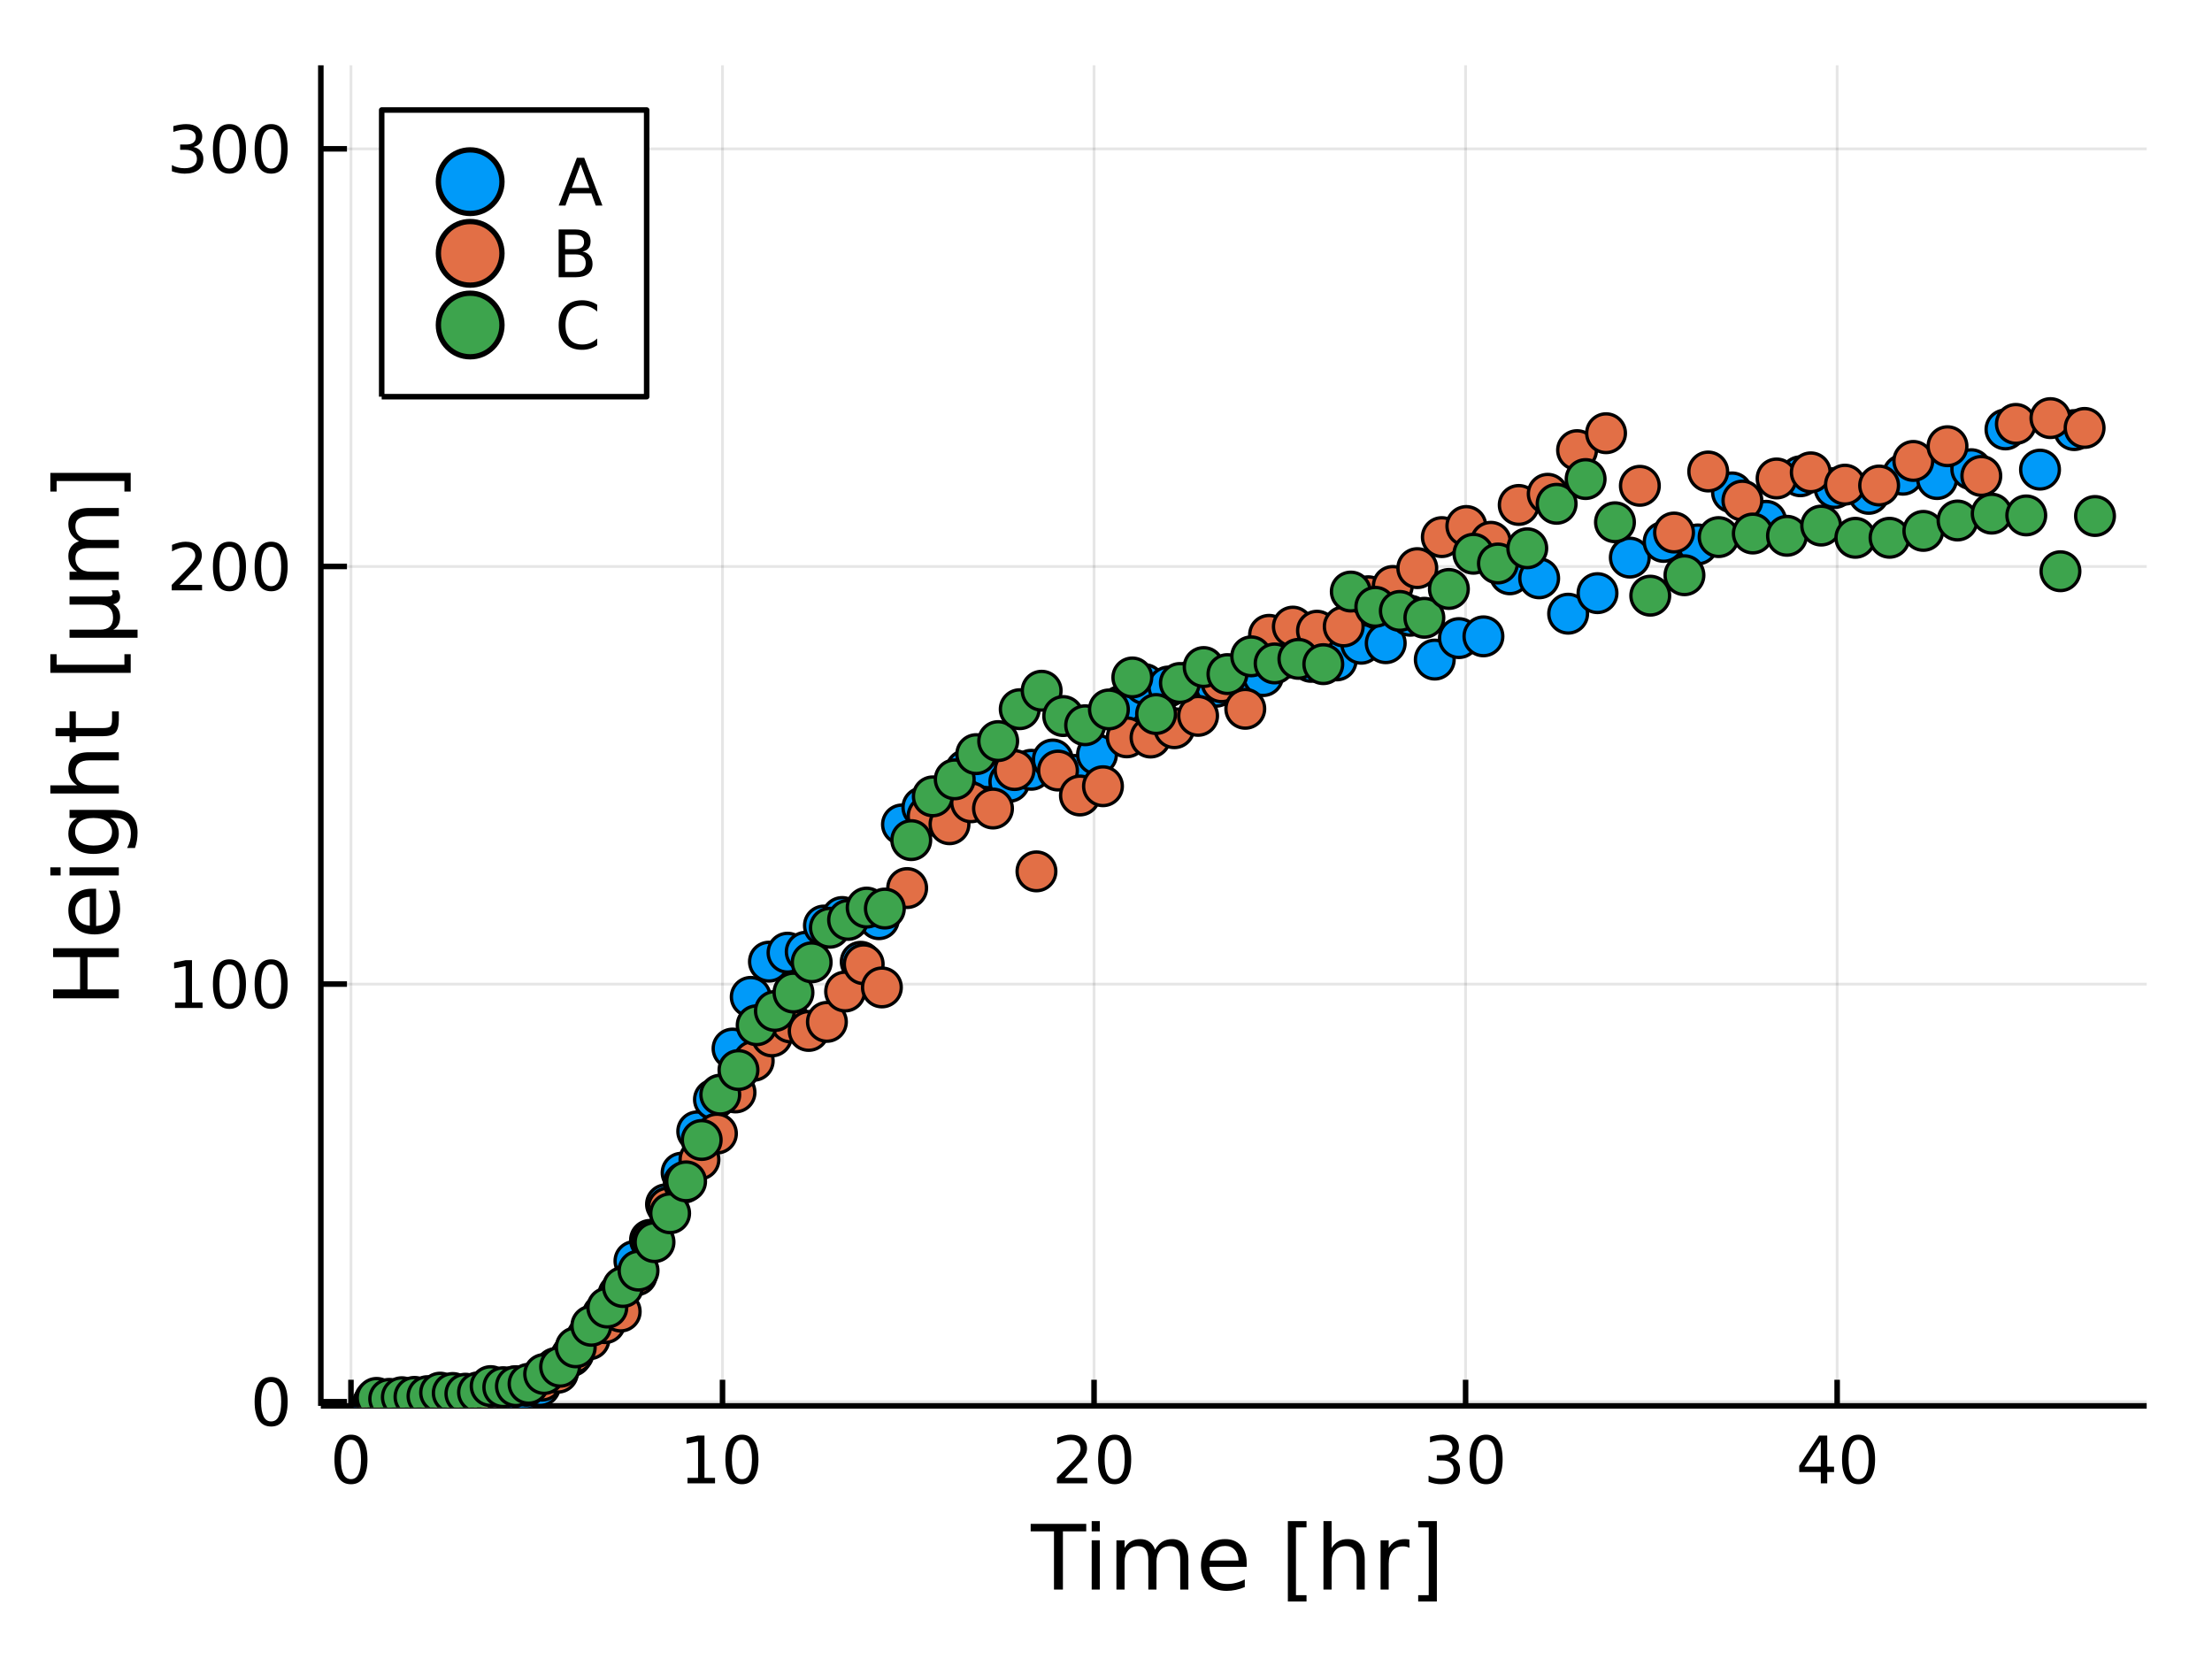 <?xml version="1.0" encoding="utf-8"?>
<svg xmlns="http://www.w3.org/2000/svg" xmlns:xlink="http://www.w3.org/1999/xlink" width="400" height="300" viewBox="0 0 1600 1200">
<rect x="0" y="0" width="1600" height="1200" fill="#333333" stroke="none"/>
<defs>
  <clipPath id="clip510">
    <rect x="0" y="0" width="1600" height="1200"/>
  </clipPath>
</defs>
<path clip-path="url(#clip510)" d="
M0 1200 L1600 1200 L1600 0 L0 0  Z
  " fill="#ffffff" fill-rule="evenodd" fill-opacity="1"/>
<defs>
  <clipPath id="clip511">
    <rect x="320" y="0" width="1121" height="1121"/>
  </clipPath>
</defs>
<path clip-path="url(#clip510)" d="
M232.065 1016.92 L1552.76 1016.92 L1552.76 47.244 L232.065 47.244  Z
  " fill="#ffffff" fill-rule="evenodd" fill-opacity="1"/>
<defs>
  <clipPath id="clip512">
    <rect x="232" y="47" width="1322" height="971"/>
  </clipPath>
</defs>
<polyline clip-path="url(#clip512)" style="stroke:#000000; stroke-linecap:butt; stroke-linejoin:round; stroke-width:2; stroke-opacity:0.1; fill:none" points="
  253.856,1016.92 253.856,47.244 
  "/>
<polyline clip-path="url(#clip512)" style="stroke:#000000; stroke-linecap:butt; stroke-linejoin:round; stroke-width:2; stroke-opacity:0.1; fill:none" points="
  522.608,1016.92 522.608,47.244 
  "/>
<polyline clip-path="url(#clip512)" style="stroke:#000000; stroke-linecap:butt; stroke-linejoin:round; stroke-width:2; stroke-opacity:0.1; fill:none" points="
  791.36,1016.92 791.36,47.244 
  "/>
<polyline clip-path="url(#clip512)" style="stroke:#000000; stroke-linecap:butt; stroke-linejoin:round; stroke-width:2; stroke-opacity:0.1; fill:none" points="
  1060.11,1016.92 1060.11,47.244 
  "/>
<polyline clip-path="url(#clip512)" style="stroke:#000000; stroke-linecap:butt; stroke-linejoin:round; stroke-width:2; stroke-opacity:0.1; fill:none" points="
  1328.86,1016.92 1328.86,47.244 
  "/>
<polyline clip-path="url(#clip510)" style="stroke:#000000; stroke-linecap:butt; stroke-linejoin:round; stroke-width:4; stroke-opacity:1; fill:none" points="
  232.065,1016.92 1552.76,1016.92 
  "/>
<polyline clip-path="url(#clip510)" style="stroke:#000000; stroke-linecap:butt; stroke-linejoin:round; stroke-width:4; stroke-opacity:1; fill:none" points="
  253.856,1016.92 253.856,998.022 
  "/>
<polyline clip-path="url(#clip510)" style="stroke:#000000; stroke-linecap:butt; stroke-linejoin:round; stroke-width:4; stroke-opacity:1; fill:none" points="
  522.608,1016.92 522.608,998.022 
  "/>
<polyline clip-path="url(#clip510)" style="stroke:#000000; stroke-linecap:butt; stroke-linejoin:round; stroke-width:4; stroke-opacity:1; fill:none" points="
  791.36,1016.92 791.36,998.022 
  "/>
<polyline clip-path="url(#clip510)" style="stroke:#000000; stroke-linecap:butt; stroke-linejoin:round; stroke-width:4; stroke-opacity:1; fill:none" points="
  1060.11,1016.92 1060.11,998.022 
  "/>
<polyline clip-path="url(#clip510)" style="stroke:#000000; stroke-linecap:butt; stroke-linejoin:round; stroke-width:4; stroke-opacity:1; fill:none" points="
  1328.86,1016.92 1328.86,998.022 
  "/>
<path clip-path="url(#clip510)" d="M253.856 1041.44 Q250.245 1041.44 248.416 1045 Q246.611 1048.54 246.611 1055.67 Q246.611 1062.78 248.416 1066.35 Q250.245 1069.89 253.856 1069.89 Q257.49 1069.89 259.296 1066.35 Q261.124 1062.78 261.124 1055.67 Q261.124 1048.54 259.296 1045 Q257.49 1041.44 253.856 1041.44 M253.856 1037.73 Q259.666 1037.73 262.722 1042.34 Q265.8 1046.92 265.8 1055.67 Q265.8 1064.4 262.722 1069.01 Q259.666 1073.59 253.856 1073.59 Q248.046 1073.59 244.967 1069.01 Q241.911 1064.4 241.911 1055.67 Q241.911 1046.92 244.967 1042.34 Q248.046 1037.73 253.856 1037.73 Z" fill="#000000" fill-rule="evenodd" fill-opacity="1" /><path clip-path="url(#clip510)" d="M497.296 1068.98 L504.934 1068.98 L504.934 1042.62 L496.624 1044.29 L496.624 1040.03 L504.888 1038.36 L509.564 1038.36 L509.564 1068.98 L517.203 1068.98 L517.203 1072.92 L497.296 1072.92 L497.296 1068.98 Z" fill="#000000" fill-rule="evenodd" fill-opacity="1" /><path clip-path="url(#clip510)" d="M536.647 1041.44 Q533.036 1041.44 531.207 1045 Q529.402 1048.54 529.402 1055.67 Q529.402 1062.78 531.207 1066.35 Q533.036 1069.89 536.647 1069.89 Q540.281 1069.89 542.087 1066.35 Q543.916 1062.78 543.916 1055.67 Q543.916 1048.54 542.087 1045 Q540.281 1041.44 536.647 1041.44 M536.647 1037.73 Q542.457 1037.73 545.513 1042.34 Q548.592 1046.92 548.592 1055.67 Q548.592 1064.4 545.513 1069.01 Q542.457 1073.59 536.647 1073.59 Q530.837 1073.59 527.758 1069.01 Q524.703 1064.4 524.703 1055.67 Q524.703 1046.92 527.758 1042.34 Q530.837 1037.73 536.647 1037.73 Z" fill="#000000" fill-rule="evenodd" fill-opacity="1" /><path clip-path="url(#clip510)" d="M770.133 1068.98 L786.453 1068.98 L786.453 1072.92 L764.508 1072.92 L764.508 1068.98 Q767.17 1066.23 771.754 1061.6 Q776.36 1056.95 777.541 1055.61 Q779.786 1053.08 780.666 1051.35 Q781.568 1049.59 781.568 1047.9 Q781.568 1045.14 779.624 1043.41 Q777.703 1041.67 774.601 1041.67 Q772.402 1041.67 769.948 1042.43 Q767.517 1043.2 764.74 1044.75 L764.74 1040.03 Q767.564 1038.89 770.017 1038.31 Q772.471 1037.73 774.508 1037.73 Q779.878 1037.73 783.073 1040.42 Q786.267 1043.11 786.267 1047.6 Q786.267 1049.73 785.457 1051.65 Q784.67 1053.54 782.564 1056.14 Q781.985 1056.81 778.883 1060.03 Q775.781 1063.22 770.133 1068.98 Z" fill="#000000" fill-rule="evenodd" fill-opacity="1" /><path clip-path="url(#clip510)" d="M806.267 1041.44 Q802.656 1041.44 800.827 1045 Q799.022 1048.54 799.022 1055.67 Q799.022 1062.78 800.827 1066.35 Q802.656 1069.89 806.267 1069.89 Q809.901 1069.89 811.707 1066.35 Q813.536 1062.78 813.536 1055.67 Q813.536 1048.54 811.707 1045 Q809.901 1041.44 806.267 1041.44 M806.267 1037.73 Q812.077 1037.73 815.133 1042.34 Q818.212 1046.92 818.212 1055.67 Q818.212 1064.4 815.133 1069.01 Q812.077 1073.59 806.267 1073.59 Q800.457 1073.59 797.378 1069.01 Q794.323 1064.4 794.323 1055.67 Q794.323 1046.92 797.378 1042.34 Q800.457 1037.73 806.267 1037.73 Z" fill="#000000" fill-rule="evenodd" fill-opacity="1" /><path clip-path="url(#clip510)" d="M1048.95 1054.29 Q1052.31 1055 1054.19 1057.27 Q1056.08 1059.54 1056.08 1062.87 Q1056.08 1067.99 1052.57 1070.79 Q1049.05 1073.59 1042.57 1073.59 Q1040.39 1073.59 1038.08 1073.15 Q1035.78 1072.73 1033.33 1071.88 L1033.33 1067.36 Q1035.27 1068.5 1037.59 1069.08 Q1039.9 1069.66 1042.43 1069.66 Q1046.82 1069.66 1049.12 1067.92 Q1051.43 1066.18 1051.43 1062.87 Q1051.43 1059.82 1049.28 1058.11 Q1047.15 1056.37 1043.33 1056.37 L1039.3 1056.37 L1039.3 1052.53 L1043.51 1052.53 Q1046.96 1052.53 1048.79 1051.16 Q1050.62 1049.77 1050.62 1047.18 Q1050.62 1044.52 1048.72 1043.11 Q1046.85 1041.67 1043.33 1041.67 Q1041.41 1041.67 1039.21 1042.09 Q1037.01 1042.5 1034.37 1043.38 L1034.37 1039.22 Q1037.03 1038.48 1039.35 1038.11 Q1041.69 1037.73 1043.75 1037.73 Q1049.07 1037.73 1052.17 1040.17 Q1055.27 1042.57 1055.27 1046.69 Q1055.27 1049.56 1053.63 1051.55 Q1051.99 1053.52 1048.95 1054.29 Z" fill="#000000" fill-rule="evenodd" fill-opacity="1" /><path clip-path="url(#clip510)" d="M1074.95 1041.44 Q1071.34 1041.44 1069.51 1045 Q1067.7 1048.54 1067.7 1055.67 Q1067.7 1062.78 1069.51 1066.35 Q1071.34 1069.89 1074.95 1069.89 Q1078.58 1069.89 1080.39 1066.35 Q1082.22 1062.78 1082.22 1055.67 Q1082.22 1048.54 1080.39 1045 Q1078.58 1041.44 1074.95 1041.44 M1074.95 1037.73 Q1080.76 1037.73 1083.82 1042.34 Q1086.89 1046.92 1086.89 1055.67 Q1086.89 1064.4 1083.82 1069.01 Q1080.76 1073.59 1074.95 1073.59 Q1069.14 1073.59 1066.06 1069.01 Q1063.01 1064.4 1063.01 1055.67 Q1063.01 1046.92 1066.06 1042.34 Q1069.14 1037.73 1074.95 1037.73 Z" fill="#000000" fill-rule="evenodd" fill-opacity="1" /><path clip-path="url(#clip510)" d="M1317.04 1042.43 L1305.23 1060.88 L1317.04 1060.88 L1317.04 1042.43 M1315.81 1038.36 L1321.69 1038.36 L1321.69 1060.88 L1326.62 1060.88 L1326.62 1064.77 L1321.69 1064.77 L1321.69 1072.92 L1317.04 1072.92 L1317.04 1064.77 L1301.43 1064.77 L1301.43 1060.26 L1315.81 1038.36 Z" fill="#000000" fill-rule="evenodd" fill-opacity="1" /><path clip-path="url(#clip510)" d="M1344.35 1041.44 Q1340.74 1041.44 1338.91 1045 Q1337.1 1048.54 1337.1 1055.67 Q1337.1 1062.78 1338.91 1066.35 Q1340.74 1069.89 1344.35 1069.89 Q1347.98 1069.89 1349.79 1066.35 Q1351.62 1062.78 1351.62 1055.67 Q1351.62 1048.54 1349.79 1045 Q1347.98 1041.44 1344.35 1041.44 M1344.35 1037.73 Q1350.16 1037.73 1353.22 1042.34 Q1356.29 1046.92 1356.29 1055.67 Q1356.29 1064.4 1353.22 1069.01 Q1350.16 1073.59 1344.35 1073.59 Q1338.54 1073.59 1335.46 1069.01 Q1332.41 1064.4 1332.41 1055.67 Q1332.41 1046.92 1335.46 1042.34 Q1338.54 1037.73 1344.35 1037.73 Z" fill="#000000" fill-rule="evenodd" fill-opacity="1" /><path clip-path="url(#clip510)" d="M745.506 1102.26 L785.706 1102.26 L785.706 1107.67 L768.836 1107.67 L768.836 1149.78 L762.375 1149.78 L762.375 1107.67 L745.506 1107.67 L745.506 1102.26 Z" fill="#000000" fill-rule="evenodd" fill-opacity="1" /><path clip-path="url(#clip510)" d="M789.652 1114.14 L795.509 1114.14 L795.509 1149.78 L789.652 1149.78 L789.652 1114.14 M789.652 1100.26 L795.509 1100.26 L795.509 1107.67 L789.652 1107.67 L789.652 1100.26 Z" fill="#000000" fill-rule="evenodd" fill-opacity="1" /><path clip-path="url(#clip510)" d="M835.517 1120.98 Q837.713 1117.03 840.769 1115.15 Q843.824 1113.28 847.962 1113.28 Q853.532 1113.28 856.556 1117.19 Q859.58 1121.07 859.58 1128.27 L859.58 1149.78 L853.691 1149.78 L853.691 1128.46 Q853.691 1123.33 851.877 1120.85 Q850.063 1118.37 846.339 1118.37 Q841.787 1118.37 839.146 1121.39 Q836.504 1124.42 836.504 1129.64 L836.504 1149.78 L830.616 1149.78 L830.616 1128.46 Q830.616 1123.3 828.801 1120.85 Q826.987 1118.37 823.2 1118.37 Q818.712 1118.37 816.07 1121.42 Q813.428 1124.45 813.428 1129.64 L813.428 1149.78 L807.54 1149.78 L807.54 1114.14 L813.428 1114.14 L813.428 1119.67 Q815.433 1116.4 818.234 1114.84 Q821.035 1113.28 824.886 1113.28 Q828.77 1113.28 831.475 1115.25 Q834.212 1117.22 835.517 1120.98 Z" fill="#000000" fill-rule="evenodd" fill-opacity="1" /><path clip-path="url(#clip510)" d="M901.752 1130.5 L901.752 1133.36 L874.825 1133.36 Q875.207 1139.41 878.454 1142.59 Q881.732 1145.74 887.557 1145.74 Q890.931 1145.74 894.082 1144.91 Q897.265 1144.09 900.384 1142.43 L900.384 1147.97 Q897.233 1149.31 893.923 1150.01 Q890.612 1150.71 887.207 1150.71 Q878.677 1150.71 873.68 1145.74 Q868.714 1140.78 868.714 1132.31 Q868.714 1123.56 873.425 1118.43 Q878.167 1113.28 886.188 1113.28 Q893.381 1113.28 897.551 1117.92 Q901.752 1122.54 901.752 1130.5 M895.896 1128.78 Q895.832 1123.97 893.19 1121.11 Q890.581 1118.24 886.252 1118.24 Q881.35 1118.24 878.39 1121.01 Q875.462 1123.78 875.016 1128.81 L895.896 1128.78 Z" fill="#000000" fill-rule="evenodd" fill-opacity="1" /><path clip-path="url(#clip510)" d="M931.544 1100.26 L945.039 1100.26 L945.039 1104.81 L937.4 1104.81 L937.4 1153.83 L945.039 1153.83 L945.039 1158.38 L931.544 1158.38 L931.544 1100.26 Z" fill="#000000" fill-rule="evenodd" fill-opacity="1" /><path clip-path="url(#clip510)" d="M987.148 1128.27 L987.148 1149.78 L981.292 1149.78 L981.292 1128.46 Q981.292 1123.4 979.318 1120.88 Q977.345 1118.37 973.398 1118.37 Q968.656 1118.37 965.919 1121.39 Q963.181 1124.42 963.181 1129.64 L963.181 1149.78 L957.293 1149.78 L957.293 1100.26 L963.181 1100.26 L963.181 1119.67 Q965.282 1116.46 968.115 1114.87 Q970.979 1113.28 974.703 1113.28 Q980.846 1113.28 983.997 1117.1 Q987.148 1120.88 987.148 1128.27 Z" fill="#000000" fill-rule="evenodd" fill-opacity="1" /><path clip-path="url(#clip510)" d="M1019.49 1119.61 Q1018.5 1119.04 1017.32 1118.78 Q1016.18 1118.5 1014.78 1118.5 Q1009.81 1118.5 1007.14 1121.74 Q1004.49 1124.96 1004.49 1131.01 L1004.49 1149.78 L998.607 1149.78 L998.607 1114.14 L1004.49 1114.14 L1004.49 1119.67 Q1006.34 1116.43 1009.3 1114.87 Q1012.26 1113.28 1016.49 1113.28 Q1017.1 1113.28 1017.83 1113.37 Q1018.56 1113.44 1019.45 1113.59 L1019.49 1119.61 Z" fill="#000000" fill-rule="evenodd" fill-opacity="1" /><path clip-path="url(#clip510)" d="M1039.32 1100.26 L1039.32 1158.38 L1025.82 1158.38 L1025.82 1153.83 L1033.43 1153.83 L1033.43 1104.81 L1025.82 1104.81 L1025.82 1100.26 L1039.32 1100.26 Z" fill="#000000" fill-rule="evenodd" fill-opacity="1" /><polyline clip-path="url(#clip512)" style="stroke:#000000; stroke-linecap:butt; stroke-linejoin:round; stroke-width:2; stroke-opacity:0.1; fill:none" points="
  232.065,1013.9 1552.76,1013.9 
  "/>
<polyline clip-path="url(#clip512)" style="stroke:#000000; stroke-linecap:butt; stroke-linejoin:round; stroke-width:2; stroke-opacity:0.1; fill:none" points="
  232.065,711.819 1552.76,711.819 
  "/>
<polyline clip-path="url(#clip512)" style="stroke:#000000; stroke-linecap:butt; stroke-linejoin:round; stroke-width:2; stroke-opacity:0.1; fill:none" points="
  232.065,409.74 1552.76,409.74 
  "/>
<polyline clip-path="url(#clip512)" style="stroke:#000000; stroke-linecap:butt; stroke-linejoin:round; stroke-width:2; stroke-opacity:0.1; fill:none" points="
  232.065,107.66 1552.76,107.66 
  "/>
<polyline clip-path="url(#clip510)" style="stroke:#000000; stroke-linecap:butt; stroke-linejoin:round; stroke-width:4; stroke-opacity:1; fill:none" points="
  232.065,1016.92 232.065,47.244 
  "/>
<polyline clip-path="url(#clip510)" style="stroke:#000000; stroke-linecap:butt; stroke-linejoin:round; stroke-width:4; stroke-opacity:1; fill:none" points="
  232.065,1013.9 250.963,1013.9 
  "/>
<polyline clip-path="url(#clip510)" style="stroke:#000000; stroke-linecap:butt; stroke-linejoin:round; stroke-width:4; stroke-opacity:1; fill:none" points="
  232.065,711.819 250.963,711.819 
  "/>
<polyline clip-path="url(#clip510)" style="stroke:#000000; stroke-linecap:butt; stroke-linejoin:round; stroke-width:4; stroke-opacity:1; fill:none" points="
  232.065,409.74 250.963,409.74 
  "/>
<polyline clip-path="url(#clip510)" style="stroke:#000000; stroke-linecap:butt; stroke-linejoin:round; stroke-width:4; stroke-opacity:1; fill:none" points="
  232.065,107.66 250.963,107.66 
  "/>
<path clip-path="url(#clip510)" d="M196.121 999.698 Q192.51 999.698 190.681 1003.26 Q188.876 1006.8 188.876 1013.93 Q188.876 1021.04 190.681 1024.61 Q192.51 1028.15 196.121 1028.15 Q199.755 1028.15 201.561 1024.61 Q203.39 1021.04 203.39 1013.93 Q203.39 1006.8 201.561 1003.26 Q199.755 999.698 196.121 999.698 M196.121 995.994 Q201.931 995.994 204.987 1000.6 Q208.065 1005.18 208.065 1013.93 Q208.065 1022.66 204.987 1027.27 Q201.931 1031.85 196.121 1031.85 Q190.311 1031.85 187.232 1027.27 Q184.177 1022.66 184.177 1013.93 Q184.177 1005.18 187.232 1000.6 Q190.311 995.994 196.121 995.994 Z" fill="#000000" fill-rule="evenodd" fill-opacity="1" /><path clip-path="url(#clip510)" d="M126.608 725.164 L134.246 725.164 L134.246 698.799 L125.936 700.465 L125.936 696.206 L134.2 694.539 L138.876 694.539 L138.876 725.164 L146.515 725.164 L146.515 729.099 L126.608 729.099 L126.608 725.164 Z" fill="#000000" fill-rule="evenodd" fill-opacity="1" /><path clip-path="url(#clip510)" d="M165.959 697.618 Q162.348 697.618 160.519 701.183 Q158.714 704.725 158.714 711.854 Q158.714 718.961 160.519 722.525 Q162.348 726.067 165.959 726.067 Q169.593 726.067 171.399 722.525 Q173.228 718.961 173.228 711.854 Q173.228 704.725 171.399 701.183 Q169.593 697.618 165.959 697.618 M165.959 693.914 Q171.769 693.914 174.825 698.521 Q177.904 703.104 177.904 711.854 Q177.904 720.581 174.825 725.187 Q171.769 729.771 165.959 729.771 Q160.149 729.771 157.07 725.187 Q154.015 720.581 154.015 711.854 Q154.015 703.104 157.07 698.521 Q160.149 693.914 165.959 693.914 Z" fill="#000000" fill-rule="evenodd" fill-opacity="1" /><path clip-path="url(#clip510)" d="M196.121 697.618 Q192.51 697.618 190.681 701.183 Q188.876 704.725 188.876 711.854 Q188.876 718.961 190.681 722.525 Q192.51 726.067 196.121 726.067 Q199.755 726.067 201.561 722.525 Q203.39 718.961 203.39 711.854 Q203.39 704.725 201.561 701.183 Q199.755 697.618 196.121 697.618 M196.121 693.914 Q201.931 693.914 204.987 698.521 Q208.065 703.104 208.065 711.854 Q208.065 720.581 204.987 725.187 Q201.931 729.771 196.121 729.771 Q190.311 729.771 187.232 725.187 Q184.177 720.581 184.177 711.854 Q184.177 703.104 187.232 698.521 Q190.311 693.914 196.121 693.914 Z" fill="#000000" fill-rule="evenodd" fill-opacity="1" /><path clip-path="url(#clip510)" d="M129.825 423.085 L146.144 423.085 L146.144 427.02 L124.2 427.02 L124.2 423.085 Q126.862 420.33 131.445 415.7 Q136.052 411.048 137.232 409.705 Q139.478 407.182 140.357 405.446 Q141.26 403.686 141.26 401.997 Q141.26 399.242 139.316 397.506 Q137.395 395.77 134.293 395.77 Q132.094 395.77 129.64 396.534 Q127.209 397.298 124.432 398.849 L124.432 394.126 Q127.256 392.992 129.709 392.413 Q132.163 391.835 134.2 391.835 Q139.57 391.835 142.765 394.52 Q145.959 397.205 145.959 401.696 Q145.959 403.825 145.149 405.747 Q144.362 407.645 142.256 410.237 Q141.677 410.909 138.575 414.126 Q135.473 417.321 129.825 423.085 Z" fill="#000000" fill-rule="evenodd" fill-opacity="1" /><path clip-path="url(#clip510)" d="M165.959 395.538 Q162.348 395.538 160.519 399.103 Q158.714 402.645 158.714 409.774 Q158.714 416.881 160.519 420.446 Q162.348 423.987 165.959 423.987 Q169.593 423.987 171.399 420.446 Q173.228 416.881 173.228 409.774 Q173.228 402.645 171.399 399.103 Q169.593 395.538 165.959 395.538 M165.959 391.835 Q171.769 391.835 174.825 396.441 Q177.904 401.024 177.904 409.774 Q177.904 418.501 174.825 423.108 Q171.769 427.691 165.959 427.691 Q160.149 427.691 157.07 423.108 Q154.015 418.501 154.015 409.774 Q154.015 401.024 157.07 396.441 Q160.149 391.835 165.959 391.835 Z" fill="#000000" fill-rule="evenodd" fill-opacity="1" /><path clip-path="url(#clip510)" d="M196.121 395.538 Q192.51 395.538 190.681 399.103 Q188.876 402.645 188.876 409.774 Q188.876 416.881 190.681 420.446 Q192.51 423.987 196.121 423.987 Q199.755 423.987 201.561 420.446 Q203.39 416.881 203.39 409.774 Q203.39 402.645 201.561 399.103 Q199.755 395.538 196.121 395.538 M196.121 391.835 Q201.931 391.835 204.987 396.441 Q208.065 401.024 208.065 409.774 Q208.065 418.501 204.987 423.108 Q201.931 427.691 196.121 427.691 Q190.311 427.691 187.232 423.108 Q184.177 418.501 184.177 409.774 Q184.177 401.024 187.232 396.441 Q190.311 391.835 196.121 391.835 Z" fill="#000000" fill-rule="evenodd" fill-opacity="1" /><path clip-path="url(#clip510)" d="M139.964 106.306 Q143.32 107.023 145.195 109.292 Q147.094 111.56 147.094 114.894 Q147.094 120.009 143.575 122.81 Q140.057 125.611 133.575 125.611 Q131.399 125.611 129.084 125.172 Q126.793 124.755 124.339 123.898 L124.339 119.385 Q126.283 120.519 128.598 121.097 Q130.913 121.676 133.436 121.676 Q137.834 121.676 140.126 119.94 Q142.441 118.204 142.441 114.894 Q142.441 111.838 140.288 110.125 Q138.158 108.389 134.339 108.389 L130.311 108.389 L130.311 104.547 L134.524 104.547 Q137.973 104.547 139.802 103.181 Q141.631 101.792 141.631 99.199 Q141.631 96.537 139.732 95.125 Q137.857 93.69 134.339 93.69 Q132.418 93.69 130.219 94.107 Q128.02 94.523 125.381 95.403 L125.381 91.237 Q128.043 90.496 130.358 90.125 Q132.695 89.755 134.756 89.755 Q140.08 89.755 143.182 92.186 Q146.283 94.593 146.283 98.713 Q146.283 101.584 144.64 103.574 Q142.996 105.542 139.964 106.306 Z" fill="#000000" fill-rule="evenodd" fill-opacity="1" /><path clip-path="url(#clip510)" d="M165.959 93.459 Q162.348 93.459 160.519 97.023 Q158.714 100.565 158.714 107.695 Q158.714 114.801 160.519 118.366 Q162.348 121.908 165.959 121.908 Q169.593 121.908 171.399 118.366 Q173.228 114.801 173.228 107.695 Q173.228 100.565 171.399 97.023 Q169.593 93.459 165.959 93.459 M165.959 89.755 Q171.769 89.755 174.825 94.362 Q177.904 98.945 177.904 107.695 Q177.904 116.422 174.825 121.028 Q171.769 125.611 165.959 125.611 Q160.149 125.611 157.07 121.028 Q154.015 116.422 154.015 107.695 Q154.015 98.945 157.07 94.362 Q160.149 89.755 165.959 89.755 Z" fill="#000000" fill-rule="evenodd" fill-opacity="1" /><path clip-path="url(#clip510)" d="M196.121 93.459 Q192.51 93.459 190.681 97.023 Q188.876 100.565 188.876 107.695 Q188.876 114.801 190.681 118.366 Q192.51 121.908 196.121 121.908 Q199.755 121.908 201.561 118.366 Q203.39 114.801 203.39 107.695 Q203.39 100.565 201.561 97.023 Q199.755 93.459 196.121 93.459 M196.121 89.755 Q201.931 89.755 204.987 94.362 Q208.065 98.945 208.065 107.695 Q208.065 116.422 204.987 121.028 Q201.931 125.611 196.121 125.611 Q190.311 125.611 187.232 121.028 Q184.177 116.422 184.177 107.695 Q184.177 98.945 187.232 94.362 Q190.311 89.755 196.121 89.755 Z" fill="#000000" fill-rule="evenodd" fill-opacity="1" /><path clip-path="url(#clip510)" d="M38.424 722.098 L38.424 715.669 L57.903 715.669 L57.903 692.307 L38.424 692.307 L38.424 685.877 L85.944 685.877 L85.944 692.307 L63.314 692.307 L63.314 715.669 L85.944 715.669 L85.944 722.098 L38.424 722.098 Z" fill="#000000" fill-rule="evenodd" fill-opacity="1" /><path clip-path="url(#clip510)" d="M66.656 642.845 L69.521 642.845 L69.521 669.772 Q75.568 669.39 78.751 666.144 Q81.902 662.865 81.902 657.041 Q81.902 653.667 81.074 650.516 Q80.247 647.333 78.592 644.214 L84.13 644.214 Q85.467 647.365 86.167 650.675 Q86.867 653.985 86.867 657.391 Q86.867 665.921 81.902 670.918 Q76.937 675.883 68.47 675.883 Q59.717 675.883 54.593 671.173 Q49.437 666.43 49.437 658.409 Q49.437 651.216 54.084 647.047 Q58.699 642.845 66.656 642.845 M64.937 648.702 Q60.131 648.765 57.267 651.407 Q54.402 654.017 54.402 658.346 Q54.402 663.247 57.171 666.207 Q59.94 669.136 64.969 669.581 L64.937 648.702 Z" fill="#000000" fill-rule="evenodd" fill-opacity="1" /><path clip-path="url(#clip510)" d="M50.296 633.233 L50.296 627.377 L85.944 627.377 L85.944 633.233 L50.296 633.233 M36.419 633.233 L36.419 627.377 L43.835 627.377 L43.835 633.233 L36.419 633.233 Z" fill="#000000" fill-rule="evenodd" fill-opacity="1" /><path clip-path="url(#clip510)" d="M67.706 591.665 Q61.341 591.665 57.84 594.307 Q54.338 596.917 54.338 601.659 Q54.338 606.37 57.84 609.012 Q61.341 611.621 67.706 611.621 Q74.04 611.621 77.541 609.012 Q81.043 606.37 81.043 601.659 Q81.043 596.917 77.541 594.307 Q74.04 591.665 67.706 591.665 M81.52 585.809 Q90.623 585.809 95.047 589.851 Q99.503 593.893 99.503 602.232 Q99.503 605.319 99.026 608.057 Q98.58 610.794 97.625 613.372 L91.928 613.372 Q93.328 610.794 93.997 608.279 Q94.665 605.765 94.665 603.155 Q94.665 597.394 91.641 594.53 Q88.65 591.665 82.57 591.665 L79.674 591.665 Q82.825 593.479 84.385 596.312 Q85.944 599.145 85.944 603.091 Q85.944 609.648 80.947 613.658 Q75.95 617.669 67.706 617.669 Q59.431 617.669 54.434 613.658 Q49.437 609.648 49.437 603.091 Q49.437 599.145 50.996 596.312 Q52.556 593.479 55.707 591.665 L50.296 591.665 L50.296 585.809 L81.52 585.809 Z" fill="#000000" fill-rule="evenodd" fill-opacity="1" /><path clip-path="url(#clip510)" d="M64.428 544.113 L85.944 544.113 L85.944 549.97 L64.619 549.97 Q59.558 549.97 57.044 551.943 Q54.529 553.916 54.529 557.863 Q54.529 562.606 57.553 565.343 Q60.577 568.08 65.797 568.08 L85.944 568.08 L85.944 573.968 L36.419 573.968 L36.419 568.08 L55.834 568.08 Q52.62 565.979 51.028 563.147 Q49.437 560.282 49.437 556.558 Q49.437 550.415 53.256 547.264 Q57.044 544.113 64.428 544.113 Z" fill="#000000" fill-rule="evenodd" fill-opacity="1" /><path clip-path="url(#clip510)" d="M40.175 526.639 L50.296 526.639 L50.296 514.576 L54.848 514.576 L54.848 526.639 L74.199 526.639 Q78.56 526.639 79.801 525.462 Q81.043 524.252 81.043 520.592 L81.043 514.576 L85.944 514.576 L85.944 520.592 Q85.944 527.371 83.43 529.949 Q80.883 532.528 74.199 532.528 L54.848 532.528 L54.848 536.824 L50.296 536.824 L50.296 532.528 L40.175 532.528 L40.175 526.639 Z" fill="#000000" fill-rule="evenodd" fill-opacity="1" /><path clip-path="url(#clip510)" d="M36.419 486.694 L36.419 473.199 L40.97 473.199 L40.97 480.838 L89.986 480.838 L89.986 473.199 L94.538 473.199 L94.538 486.694 L36.419 486.694 Z" fill="#000000" fill-rule="evenodd" fill-opacity="1" /><path clip-path="url(#clip510)" d="M99.503 461.327 L50.296 461.327 L50.296 455.471 L72.449 455.471 Q77.064 455.471 79.419 453.275 Q81.775 451.078 81.775 446.781 Q81.775 442.071 79.101 439.716 Q76.427 437.328 71.08 437.328 L50.296 437.328 L50.296 431.472 L77.732 431.472 Q79.642 431.472 80.565 430.931 Q81.456 430.358 81.456 429.18 Q81.456 428.894 81.297 428.385 Q81.106 427.875 80.724 426.984 L85.435 426.984 Q86.167 428.289 86.517 429.467 Q86.867 430.613 86.867 431.727 Q86.867 433.923 85.626 435.228 Q84.385 436.533 81.838 437.01 Q84.353 438.602 85.626 440.925 Q86.867 443.217 86.867 446.336 Q86.867 449.582 85.626 451.874 Q84.385 454.134 81.902 455.471 L99.503 455.471 L99.503 461.327 Z" fill="#000000" fill-rule="evenodd" fill-opacity="1" /><path clip-path="url(#clip510)" d="M57.139 391.495 Q53.193 389.299 51.315 386.244 Q49.437 383.188 49.437 379.05 Q49.437 373.48 53.352 370.457 Q57.235 367.433 64.428 367.433 L85.944 367.433 L85.944 373.321 L64.619 373.321 Q59.495 373.321 57.012 375.135 Q54.529 376.95 54.529 380.674 Q54.529 385.225 57.553 387.867 Q60.577 390.509 65.797 390.509 L85.944 390.509 L85.944 396.397 L64.619 396.397 Q59.463 396.397 57.012 398.211 Q54.529 400.025 54.529 403.813 Q54.529 408.301 57.585 410.943 Q60.609 413.584 65.797 413.584 L85.944 413.584 L85.944 419.473 L50.296 419.473 L50.296 413.584 L55.834 413.584 Q52.556 411.579 50.996 408.778 Q49.437 405.977 49.437 402.126 Q49.437 398.243 51.41 395.538 Q53.384 392.8 57.139 391.495 Z" fill="#000000" fill-rule="evenodd" fill-opacity="1" /><path clip-path="url(#clip510)" d="M36.419 342.066 L94.538 342.066 L94.538 355.561 L89.986 355.561 L89.986 347.954 L40.97 347.954 L40.97 355.561 L36.419 355.561 L36.419 342.066 Z" fill="#000000" fill-rule="evenodd" fill-opacity="1" /><circle clip-path="url(#clip512)" cx="269.443" cy="1015.78" r="14" fill="#009af9" fill-rule="evenodd" fill-opacity="1" stroke="#000000" stroke-opacity="1" stroke-width="2.4"/>
<circle clip-path="url(#clip512)" cx="278.581" cy="1015.13" r="14" fill="#009af9" fill-rule="evenodd" fill-opacity="1" stroke="#000000" stroke-opacity="1" stroke-width="2.4"/>
<circle clip-path="url(#clip512)" cx="287.719" cy="1015.19" r="14" fill="#009af9" fill-rule="evenodd" fill-opacity="1" stroke="#000000" stroke-opacity="1" stroke-width="2.4"/>
<circle clip-path="url(#clip512)" cx="296.856" cy="1014.58" r="14" fill="#009af9" fill-rule="evenodd" fill-opacity="1" stroke="#000000" stroke-opacity="1" stroke-width="2.4"/>
<circle clip-path="url(#clip512)" cx="305.994" cy="1015.69" r="14" fill="#009af9" fill-rule="evenodd" fill-opacity="1" stroke="#000000" stroke-opacity="1" stroke-width="2.4"/>
<circle clip-path="url(#clip512)" cx="315.131" cy="1013.55" r="14" fill="#009af9" fill-rule="evenodd" fill-opacity="1" stroke="#000000" stroke-opacity="1" stroke-width="2.4"/>
<circle clip-path="url(#clip512)" cx="324.269" cy="1012.68" r="14" fill="#009af9" fill-rule="evenodd" fill-opacity="1" stroke="#000000" stroke-opacity="1" stroke-width="2.4"/>
<circle clip-path="url(#clip512)" cx="333.406" cy="1011.85" r="14" fill="#009af9" fill-rule="evenodd" fill-opacity="1" stroke="#000000" stroke-opacity="1" stroke-width="2.4"/>
<circle clip-path="url(#clip512)" cx="342.544" cy="1013.27" r="14" fill="#009af9" fill-rule="evenodd" fill-opacity="1" stroke="#000000" stroke-opacity="1" stroke-width="2.4"/>
<circle clip-path="url(#clip512)" cx="351.682" cy="1012.71" r="14" fill="#009af9" fill-rule="evenodd" fill-opacity="1" stroke="#000000" stroke-opacity="1" stroke-width="2.4"/>
<circle clip-path="url(#clip512)" cx="360.819" cy="1009.52" r="14" fill="#009af9" fill-rule="evenodd" fill-opacity="1" stroke="#000000" stroke-opacity="1" stroke-width="2.4"/>
<circle clip-path="url(#clip512)" cx="369.957" cy="1007.37" r="14" fill="#009af9" fill-rule="evenodd" fill-opacity="1" stroke="#000000" stroke-opacity="1" stroke-width="2.4"/>
<circle clip-path="url(#clip512)" cx="379.094" cy="1005.36" r="14" fill="#009af9" fill-rule="evenodd" fill-opacity="1" stroke="#000000" stroke-opacity="1" stroke-width="2.4"/>
<circle clip-path="url(#clip512)" cx="390.651" cy="1002.57" r="14" fill="#009af9" fill-rule="evenodd" fill-opacity="1" stroke="#000000" stroke-opacity="1" stroke-width="2.4"/>
<circle clip-path="url(#clip512)" cx="401.938" cy="989.594" r="14" fill="#009af9" fill-rule="evenodd" fill-opacity="1" stroke="#000000" stroke-opacity="1" stroke-width="2.4"/>
<circle clip-path="url(#clip512)" cx="413.226" cy="980.888" r="14" fill="#009af9" fill-rule="evenodd" fill-opacity="1" stroke="#000000" stroke-opacity="1" stroke-width="2.4"/>
<circle clip-path="url(#clip512)" cx="424.782" cy="966.796" r="14" fill="#009af9" fill-rule="evenodd" fill-opacity="1" stroke="#000000" stroke-opacity="1" stroke-width="2.4"/>
<circle clip-path="url(#clip512)" cx="436.07" cy="950.825" r="14" fill="#009af9" fill-rule="evenodd" fill-opacity="1" stroke="#000000" stroke-opacity="1" stroke-width="2.4"/>
<circle clip-path="url(#clip512)" cx="447.357" cy="936.213" r="14" fill="#009af9" fill-rule="evenodd" fill-opacity="1" stroke="#000000" stroke-opacity="1" stroke-width="2.4"/>
<circle clip-path="url(#clip512)" cx="458.914" cy="912.116" r="14" fill="#009af9" fill-rule="evenodd" fill-opacity="1" stroke="#000000" stroke-opacity="1" stroke-width="2.4"/>
<circle clip-path="url(#clip512)" cx="470.201" cy="896.849" r="14" fill="#009af9" fill-rule="evenodd" fill-opacity="1" stroke="#000000" stroke-opacity="1" stroke-width="2.4"/>
<circle clip-path="url(#clip512)" cx="481.758" cy="871.082" r="14" fill="#009af9" fill-rule="evenodd" fill-opacity="1" stroke="#000000" stroke-opacity="1" stroke-width="2.4"/>
<circle clip-path="url(#clip512)" cx="493.045" cy="848.233" r="14" fill="#009af9" fill-rule="evenodd" fill-opacity="1" stroke="#000000" stroke-opacity="1" stroke-width="2.4"/>
<circle clip-path="url(#clip512)" cx="504.333" cy="818.342" r="14" fill="#009af9" fill-rule="evenodd" fill-opacity="1" stroke="#000000" stroke-opacity="1" stroke-width="2.4"/>
<circle clip-path="url(#clip512)" cx="516.427" cy="795.32" r="14" fill="#009af9" fill-rule="evenodd" fill-opacity="1" stroke="#000000" stroke-opacity="1" stroke-width="2.4"/>
<circle clip-path="url(#clip512)" cx="529.864" cy="758.454" r="14" fill="#009af9" fill-rule="evenodd" fill-opacity="1" stroke="#000000" stroke-opacity="1" stroke-width="2.4"/>
<circle clip-path="url(#clip512)" cx="543.033" cy="721.072" r="14" fill="#009af9" fill-rule="evenodd" fill-opacity="1" stroke="#000000" stroke-opacity="1" stroke-width="2.4"/>
<circle clip-path="url(#clip512)" cx="556.202" cy="695.592" r="14" fill="#009af9" fill-rule="evenodd" fill-opacity="1" stroke="#000000" stroke-opacity="1" stroke-width="2.4"/>
<circle clip-path="url(#clip512)" cx="569.639" cy="689.109" r="14" fill="#009af9" fill-rule="evenodd" fill-opacity="1" stroke="#000000" stroke-opacity="1" stroke-width="2.4"/>
<circle clip-path="url(#clip512)" cx="582.808" cy="688.429" r="14" fill="#009af9" fill-rule="evenodd" fill-opacity="1" stroke="#000000" stroke-opacity="1" stroke-width="2.4"/>
<circle clip-path="url(#clip512)" cx="595.977" cy="669.468" r="14" fill="#009af9" fill-rule="evenodd" fill-opacity="1" stroke="#000000" stroke-opacity="1" stroke-width="2.4"/>
<circle clip-path="url(#clip512)" cx="609.146" cy="663.299" r="14" fill="#009af9" fill-rule="evenodd" fill-opacity="1" stroke="#000000" stroke-opacity="1" stroke-width="2.4"/>
<circle clip-path="url(#clip512)" cx="622.584" cy="695.694" r="14" fill="#009af9" fill-rule="evenodd" fill-opacity="1" stroke="#000000" stroke-opacity="1" stroke-width="2.4"/>
<circle clip-path="url(#clip512)" cx="635.752" cy="664.882" r="14" fill="#009af9" fill-rule="evenodd" fill-opacity="1" stroke="#000000" stroke-opacity="1" stroke-width="2.4"/>
<circle clip-path="url(#clip512)" cx="652.415" cy="596.331" r="14" fill="#009af9" fill-rule="evenodd" fill-opacity="1" stroke="#000000" stroke-opacity="1" stroke-width="2.4"/>
<circle clip-path="url(#clip512)" cx="667.196" cy="583.952" r="14" fill="#009af9" fill-rule="evenodd" fill-opacity="1" stroke="#000000" stroke-opacity="1" stroke-width="2.4"/>
<circle clip-path="url(#clip512)" cx="683.053" cy="579.983" r="14" fill="#009af9" fill-rule="evenodd" fill-opacity="1" stroke="#000000" stroke-opacity="1" stroke-width="2.4"/>
<circle clip-path="url(#clip512)" cx="698.64" cy="556.901" r="14" fill="#009af9" fill-rule="evenodd" fill-opacity="1" stroke="#000000" stroke-opacity="1" stroke-width="2.4"/>
<circle clip-path="url(#clip512)" cx="714.497" cy="555.723" r="14" fill="#009af9" fill-rule="evenodd" fill-opacity="1" stroke="#000000" stroke-opacity="1" stroke-width="2.4"/>
<circle clip-path="url(#clip512)" cx="730.084" cy="565.534" r="14" fill="#009af9" fill-rule="evenodd" fill-opacity="1" stroke="#000000" stroke-opacity="1" stroke-width="2.4"/>
<circle clip-path="url(#clip512)" cx="745.941" cy="556.813" r="14" fill="#009af9" fill-rule="evenodd" fill-opacity="1" stroke="#000000" stroke-opacity="1" stroke-width="2.4"/>
<circle clip-path="url(#clip512)" cx="761.528" cy="549.355" r="14" fill="#009af9" fill-rule="evenodd" fill-opacity="1" stroke="#000000" stroke-opacity="1" stroke-width="2.4"/>
<circle clip-path="url(#clip512)" cx="777.385" cy="560.523" r="14" fill="#009af9" fill-rule="evenodd" fill-opacity="1" stroke="#000000" stroke-opacity="1" stroke-width="2.4"/>
<circle clip-path="url(#clip512)" cx="793.51" cy="545.772" r="14" fill="#009af9" fill-rule="evenodd" fill-opacity="1" stroke="#000000" stroke-opacity="1" stroke-width="2.4"/>
<circle clip-path="url(#clip512)" cx="810.71" cy="510.677" r="14" fill="#009af9" fill-rule="evenodd" fill-opacity="1" stroke="#000000" stroke-opacity="1" stroke-width="2.4"/>
<circle clip-path="url(#clip512)" cx="827.91" cy="494.839" r="14" fill="#009af9" fill-rule="evenodd" fill-opacity="1" stroke="#000000" stroke-opacity="1" stroke-width="2.4"/>
<circle clip-path="url(#clip512)" cx="845.11" cy="496.576" r="14" fill="#009af9" fill-rule="evenodd" fill-opacity="1" stroke="#000000" stroke-opacity="1" stroke-width="2.4"/>
<circle clip-path="url(#clip512)" cx="862.31" cy="492.458" r="14" fill="#009af9" fill-rule="evenodd" fill-opacity="1" stroke="#000000" stroke-opacity="1" stroke-width="2.4"/>
<circle clip-path="url(#clip512)" cx="879.511" cy="496.754" r="14" fill="#009af9" fill-rule="evenodd" fill-opacity="1" stroke="#000000" stroke-opacity="1" stroke-width="2.4"/>
<circle clip-path="url(#clip512)" cx="896.442" cy="489.894" r="14" fill="#009af9" fill-rule="evenodd" fill-opacity="1" stroke="#000000" stroke-opacity="1" stroke-width="2.4"/>
<circle clip-path="url(#clip512)" cx="913.642" cy="489.036" r="14" fill="#009af9" fill-rule="evenodd" fill-opacity="1" stroke="#000000" stroke-opacity="1" stroke-width="2.4"/>
<circle clip-path="url(#clip512)" cx="930.842" cy="475.605" r="14" fill="#009af9" fill-rule="evenodd" fill-opacity="1" stroke="#000000" stroke-opacity="1" stroke-width="2.4"/>
<circle clip-path="url(#clip512)" cx="948.311" cy="478.726" r="14" fill="#009af9" fill-rule="evenodd" fill-opacity="1" stroke="#000000" stroke-opacity="1" stroke-width="2.4"/>
<circle clip-path="url(#clip512)" cx="966.855" cy="477.696" r="14" fill="#009af9" fill-rule="evenodd" fill-opacity="1" stroke="#000000" stroke-opacity="1" stroke-width="2.4"/>
<circle clip-path="url(#clip512)" cx="984.593" cy="465.63" r="14" fill="#009af9" fill-rule="evenodd" fill-opacity="1" stroke="#000000" stroke-opacity="1" stroke-width="2.4"/>
<circle clip-path="url(#clip512)" cx="1002.33" cy="465.244" r="14" fill="#009af9" fill-rule="evenodd" fill-opacity="1" stroke="#000000" stroke-opacity="1" stroke-width="2.4"/>
<circle clip-path="url(#clip512)" cx="1020.07" cy="445.382" r="14" fill="#009af9" fill-rule="evenodd" fill-opacity="1" stroke="#000000" stroke-opacity="1" stroke-width="2.4"/>
<circle clip-path="url(#clip512)" cx="1037.81" cy="477.1" r="14" fill="#009af9" fill-rule="evenodd" fill-opacity="1" stroke="#000000" stroke-opacity="1" stroke-width="2.4"/>
<circle clip-path="url(#clip512)" cx="1055.27" cy="461.555" r="14" fill="#009af9" fill-rule="evenodd" fill-opacity="1" stroke="#000000" stroke-opacity="1" stroke-width="2.4"/>
<circle clip-path="url(#clip512)" cx="1073.01" cy="460.29" r="14" fill="#009af9" fill-rule="evenodd" fill-opacity="1" stroke="#000000" stroke-opacity="1" stroke-width="2.4"/>
<circle clip-path="url(#clip512)" cx="1092.09" cy="415.413" r="14" fill="#009af9" fill-rule="evenodd" fill-opacity="1" stroke="#000000" stroke-opacity="1" stroke-width="2.4"/>
<circle clip-path="url(#clip512)" cx="1113.32" cy="418.31" r="14" fill="#009af9" fill-rule="evenodd" fill-opacity="1" stroke="#000000" stroke-opacity="1" stroke-width="2.4"/>
<circle clip-path="url(#clip512)" cx="1134.29" cy="443.905" r="14" fill="#009af9" fill-rule="evenodd" fill-opacity="1" stroke="#000000" stroke-opacity="1" stroke-width="2.4"/>
<circle clip-path="url(#clip512)" cx="1155.52" cy="429.037" r="14" fill="#009af9" fill-rule="evenodd" fill-opacity="1" stroke="#000000" stroke-opacity="1" stroke-width="2.4"/>
<circle clip-path="url(#clip512)" cx="1178.9" cy="403.33" r="14" fill="#009af9" fill-rule="evenodd" fill-opacity="1" stroke="#000000" stroke-opacity="1" stroke-width="2.4"/>
<circle clip-path="url(#clip512)" cx="1203.36" cy="391.977" r="14" fill="#009af9" fill-rule="evenodd" fill-opacity="1" stroke="#000000" stroke-opacity="1" stroke-width="2.4"/>
<circle clip-path="url(#clip512)" cx="1228.08" cy="393.799" r="14" fill="#009af9" fill-rule="evenodd" fill-opacity="1" stroke="#000000" stroke-opacity="1" stroke-width="2.4"/>
<circle clip-path="url(#clip512)" cx="1252.81" cy="356.175" r="14" fill="#009af9" fill-rule="evenodd" fill-opacity="1" stroke="#000000" stroke-opacity="1" stroke-width="2.4"/>
<circle clip-path="url(#clip512)" cx="1277.53" cy="376.713" r="14" fill="#009af9" fill-rule="evenodd" fill-opacity="1" stroke="#000000" stroke-opacity="1" stroke-width="2.4"/>
<circle clip-path="url(#clip512)" cx="1302.26" cy="344.497" r="14" fill="#009af9" fill-rule="evenodd" fill-opacity="1" stroke="#000000" stroke-opacity="1" stroke-width="2.4"/>
<circle clip-path="url(#clip512)" cx="1326.98" cy="353.003" r="14" fill="#009af9" fill-rule="evenodd" fill-opacity="1" stroke="#000000" stroke-opacity="1" stroke-width="2.4"/>
<circle clip-path="url(#clip512)" cx="1351.71" cy="357.223" r="14" fill="#009af9" fill-rule="evenodd" fill-opacity="1" stroke="#000000" stroke-opacity="1" stroke-width="2.4"/>
<circle clip-path="url(#clip512)" cx="1376.43" cy="343.364" r="14" fill="#009af9" fill-rule="evenodd" fill-opacity="1" stroke="#000000" stroke-opacity="1" stroke-width="2.4"/>
<circle clip-path="url(#clip512)" cx="1401.16" cy="346.514" r="14" fill="#009af9" fill-rule="evenodd" fill-opacity="1" stroke="#000000" stroke-opacity="1" stroke-width="2.4"/>
<circle clip-path="url(#clip512)" cx="1425.88" cy="339.394" r="14" fill="#009af9" fill-rule="evenodd" fill-opacity="1" stroke="#000000" stroke-opacity="1" stroke-width="2.4"/>
<circle clip-path="url(#clip512)" cx="1450.61" cy="310.609" r="14" fill="#009af9" fill-rule="evenodd" fill-opacity="1" stroke="#000000" stroke-opacity="1" stroke-width="2.4"/>
<circle clip-path="url(#clip512)" cx="1475.6" cy="339.696" r="14" fill="#009af9" fill-rule="evenodd" fill-opacity="1" stroke="#000000" stroke-opacity="1" stroke-width="2.4"/>
<circle clip-path="url(#clip512)" cx="1500.33" cy="311.108" r="14" fill="#009af9" fill-rule="evenodd" fill-opacity="1" stroke="#000000" stroke-opacity="1" stroke-width="2.4"/>
<circle clip-path="url(#clip512)" cx="271.056" cy="1012.6" r="14" fill="#e26f46" fill-rule="evenodd" fill-opacity="1" stroke="#000000" stroke-opacity="1" stroke-width="2.4"/>
<circle clip-path="url(#clip512)" cx="280.194" cy="1012.66" r="14" fill="#e26f46" fill-rule="evenodd" fill-opacity="1" stroke="#000000" stroke-opacity="1" stroke-width="2.4"/>
<circle clip-path="url(#clip512)" cx="289.331" cy="1013.09" r="14" fill="#e26f46" fill-rule="evenodd" fill-opacity="1" stroke="#000000" stroke-opacity="1" stroke-width="2.4"/>
<circle clip-path="url(#clip512)" cx="298.469" cy="1012.67" r="14" fill="#e26f46" fill-rule="evenodd" fill-opacity="1" stroke="#000000" stroke-opacity="1" stroke-width="2.4"/>
<circle clip-path="url(#clip512)" cx="307.606" cy="1013.71" r="14" fill="#e26f46" fill-rule="evenodd" fill-opacity="1" stroke="#000000" stroke-opacity="1" stroke-width="2.4"/>
<circle clip-path="url(#clip512)" cx="316.744" cy="1012.46" r="14" fill="#e26f46" fill-rule="evenodd" fill-opacity="1" stroke="#000000" stroke-opacity="1" stroke-width="2.4"/>
<circle clip-path="url(#clip512)" cx="325.881" cy="1011.82" r="14" fill="#e26f46" fill-rule="evenodd" fill-opacity="1" stroke="#000000" stroke-opacity="1" stroke-width="2.4"/>
<circle clip-path="url(#clip512)" cx="335.019" cy="1012.77" r="14" fill="#e26f46" fill-rule="evenodd" fill-opacity="1" stroke="#000000" stroke-opacity="1" stroke-width="2.4"/>
<circle clip-path="url(#clip512)" cx="344.157" cy="1008.34" r="14" fill="#e26f46" fill-rule="evenodd" fill-opacity="1" stroke="#000000" stroke-opacity="1" stroke-width="2.4"/>
<circle clip-path="url(#clip512)" cx="353.294" cy="1010.35" r="14" fill="#e26f46" fill-rule="evenodd" fill-opacity="1" stroke="#000000" stroke-opacity="1" stroke-width="2.4"/>
<circle clip-path="url(#clip512)" cx="362.432" cy="1003.92" r="14" fill="#e26f46" fill-rule="evenodd" fill-opacity="1" stroke="#000000" stroke-opacity="1" stroke-width="2.4"/>
<circle clip-path="url(#clip512)" cx="371.569" cy="1003" r="14" fill="#e26f46" fill-rule="evenodd" fill-opacity="1" stroke="#000000" stroke-opacity="1" stroke-width="2.4"/>
<circle clip-path="url(#clip512)" cx="380.707" cy="1002.37" r="14" fill="#e26f46" fill-rule="evenodd" fill-opacity="1" stroke="#000000" stroke-opacity="1" stroke-width="2.4"/>
<circle clip-path="url(#clip512)" cx="391.994" cy="998.68" r="14" fill="#e26f46" fill-rule="evenodd" fill-opacity="1" stroke="#000000" stroke-opacity="1" stroke-width="2.4"/>
<circle clip-path="url(#clip512)" cx="403.551" cy="992.92" r="14" fill="#e26f46" fill-rule="evenodd" fill-opacity="1" stroke="#000000" stroke-opacity="1" stroke-width="2.4"/>
<circle clip-path="url(#clip512)" cx="414.838" cy="978.806" r="14" fill="#e26f46" fill-rule="evenodd" fill-opacity="1" stroke="#000000" stroke-opacity="1" stroke-width="2.4"/>
<circle clip-path="url(#clip512)" cx="426.395" cy="968.738" r="14" fill="#e26f46" fill-rule="evenodd" fill-opacity="1" stroke="#000000" stroke-opacity="1" stroke-width="2.4"/>
<circle clip-path="url(#clip512)" cx="437.682" cy="957.051" r="14" fill="#e26f46" fill-rule="evenodd" fill-opacity="1" stroke="#000000" stroke-opacity="1" stroke-width="2.4"/>
<circle clip-path="url(#clip512)" cx="448.97" cy="948.686" r="14" fill="#e26f46" fill-rule="evenodd" fill-opacity="1" stroke="#000000" stroke-opacity="1" stroke-width="2.4"/>
<circle clip-path="url(#clip512)" cx="460.526" cy="922.399" r="14" fill="#e26f46" fill-rule="evenodd" fill-opacity="1" stroke="#000000" stroke-opacity="1" stroke-width="2.4"/>
<circle clip-path="url(#clip512)" cx="471.814" cy="896.958" r="14" fill="#e26f46" fill-rule="evenodd" fill-opacity="1" stroke="#000000" stroke-opacity="1" stroke-width="2.4"/>
<circle clip-path="url(#clip512)" cx="483.101" cy="873.465" r="14" fill="#e26f46" fill-rule="evenodd" fill-opacity="1" stroke="#000000" stroke-opacity="1" stroke-width="2.4"/>
<circle clip-path="url(#clip512)" cx="494.658" cy="855.461" r="14" fill="#e26f46" fill-rule="evenodd" fill-opacity="1" stroke="#000000" stroke-opacity="1" stroke-width="2.4"/>
<circle clip-path="url(#clip512)" cx="505.945" cy="838.747" r="14" fill="#e26f46" fill-rule="evenodd" fill-opacity="1" stroke="#000000" stroke-opacity="1" stroke-width="2.4"/>
<circle clip-path="url(#clip512)" cx="518.577" cy="819.937" r="14" fill="#e26f46" fill-rule="evenodd" fill-opacity="1" stroke="#000000" stroke-opacity="1" stroke-width="2.4"/>
<circle clip-path="url(#clip512)" cx="532.014" cy="790.194" r="14" fill="#e26f46" fill-rule="evenodd" fill-opacity="1" stroke="#000000" stroke-opacity="1" stroke-width="2.4"/>
<circle clip-path="url(#clip512)" cx="545.183" cy="767.308" r="14" fill="#e26f46" fill-rule="evenodd" fill-opacity="1" stroke="#000000" stroke-opacity="1" stroke-width="2.4"/>
<circle clip-path="url(#clip512)" cx="558.352" cy="749.661" r="14" fill="#e26f46" fill-rule="evenodd" fill-opacity="1" stroke="#000000" stroke-opacity="1" stroke-width="2.4"/>
<circle clip-path="url(#clip512)" cx="571.79" cy="739.544" r="14" fill="#e26f46" fill-rule="evenodd" fill-opacity="1" stroke="#000000" stroke-opacity="1" stroke-width="2.4"/>
<circle clip-path="url(#clip512)" cx="584.958" cy="745.698" r="14" fill="#e26f46" fill-rule="evenodd" fill-opacity="1" stroke="#000000" stroke-opacity="1" stroke-width="2.4"/>
<circle clip-path="url(#clip512)" cx="598.127" cy="739.152" r="14" fill="#e26f46" fill-rule="evenodd" fill-opacity="1" stroke="#000000" stroke-opacity="1" stroke-width="2.4"/>
<circle clip-path="url(#clip512)" cx="611.296" cy="717.19" r="14" fill="#e26f46" fill-rule="evenodd" fill-opacity="1" stroke="#000000" stroke-opacity="1" stroke-width="2.4"/>
<circle clip-path="url(#clip512)" cx="624.734" cy="697.459" r="14" fill="#e26f46" fill-rule="evenodd" fill-opacity="1" stroke="#000000" stroke-opacity="1" stroke-width="2.4"/>
<circle clip-path="url(#clip512)" cx="637.903" cy="714.23" r="14" fill="#e26f46" fill-rule="evenodd" fill-opacity="1" stroke="#000000" stroke-opacity="1" stroke-width="2.4"/>
<circle clip-path="url(#clip512)" cx="656.178" cy="642.359" r="14" fill="#e26f46" fill-rule="evenodd" fill-opacity="1" stroke="#000000" stroke-opacity="1" stroke-width="2.4"/>
<circle clip-path="url(#clip512)" cx="670.959" cy="590.275" r="14" fill="#e26f46" fill-rule="evenodd" fill-opacity="1" stroke="#000000" stroke-opacity="1" stroke-width="2.4"/>
<circle clip-path="url(#clip512)" cx="686.815" cy="596.198" r="14" fill="#e26f46" fill-rule="evenodd" fill-opacity="1" stroke="#000000" stroke-opacity="1" stroke-width="2.4"/>
<circle clip-path="url(#clip512)" cx="702.403" cy="580.324" r="14" fill="#e26f46" fill-rule="evenodd" fill-opacity="1" stroke="#000000" stroke-opacity="1" stroke-width="2.4"/>
<circle clip-path="url(#clip512)" cx="718.259" cy="584.822" r="14" fill="#e26f46" fill-rule="evenodd" fill-opacity="1" stroke="#000000" stroke-opacity="1" stroke-width="2.4"/>
<circle clip-path="url(#clip512)" cx="733.847" cy="557.013" r="14" fill="#e26f46" fill-rule="evenodd" fill-opacity="1" stroke="#000000" stroke-opacity="1" stroke-width="2.4"/>
<circle clip-path="url(#clip512)" cx="749.703" cy="630.288" r="14" fill="#e26f46" fill-rule="evenodd" fill-opacity="1" stroke="#000000" stroke-opacity="1" stroke-width="2.4"/>
<circle clip-path="url(#clip512)" cx="765.291" cy="557.369" r="14" fill="#e26f46" fill-rule="evenodd" fill-opacity="1" stroke="#000000" stroke-opacity="1" stroke-width="2.4"/>
<circle clip-path="url(#clip512)" cx="781.147" cy="575.397" r="14" fill="#e26f46" fill-rule="evenodd" fill-opacity="1" stroke="#000000" stroke-opacity="1" stroke-width="2.4"/>
<circle clip-path="url(#clip512)" cx="797.81" cy="568.7" r="14" fill="#e26f46" fill-rule="evenodd" fill-opacity="1" stroke="#000000" stroke-opacity="1" stroke-width="2.4"/>
<circle clip-path="url(#clip512)" cx="815.01" cy="533.348" r="14" fill="#e26f46" fill-rule="evenodd" fill-opacity="1" stroke="#000000" stroke-opacity="1" stroke-width="2.4"/>
<circle clip-path="url(#clip512)" cx="832.21" cy="533.484" r="14" fill="#e26f46" fill-rule="evenodd" fill-opacity="1" stroke="#000000" stroke-opacity="1" stroke-width="2.4"/>
<circle clip-path="url(#clip512)" cx="849.41" cy="526.738" r="14" fill="#e26f46" fill-rule="evenodd" fill-opacity="1" stroke="#000000" stroke-opacity="1" stroke-width="2.4"/>
<circle clip-path="url(#clip512)" cx="866.61" cy="517.791" r="14" fill="#e26f46" fill-rule="evenodd" fill-opacity="1" stroke="#000000" stroke-opacity="1" stroke-width="2.4"/>
<circle clip-path="url(#clip512)" cx="883.542" cy="493.503" r="14" fill="#e26f46" fill-rule="evenodd" fill-opacity="1" stroke="#000000" stroke-opacity="1" stroke-width="2.4"/>
<circle clip-path="url(#clip512)" cx="900.742" cy="512.694" r="14" fill="#e26f46" fill-rule="evenodd" fill-opacity="1" stroke="#000000" stroke-opacity="1" stroke-width="2.4"/>
<circle clip-path="url(#clip512)" cx="917.942" cy="459.187" r="14" fill="#e26f46" fill-rule="evenodd" fill-opacity="1" stroke="#000000" stroke-opacity="1" stroke-width="2.4"/>
<circle clip-path="url(#clip512)" cx="935.142" cy="453.248" r="14" fill="#e26f46" fill-rule="evenodd" fill-opacity="1" stroke="#000000" stroke-opacity="1" stroke-width="2.4"/>
<circle clip-path="url(#clip512)" cx="952.611" cy="456.209" r="14" fill="#e26f46" fill-rule="evenodd" fill-opacity="1" stroke="#000000" stroke-opacity="1" stroke-width="2.4"/>
<circle clip-path="url(#clip512)" cx="971.961" cy="453.133" r="14" fill="#e26f46" fill-rule="evenodd" fill-opacity="1" stroke="#000000" stroke-opacity="1" stroke-width="2.4"/>
<circle clip-path="url(#clip512)" cx="989.699" cy="431.281" r="14" fill="#e26f46" fill-rule="evenodd" fill-opacity="1" stroke="#000000" stroke-opacity="1" stroke-width="2.4"/>
<circle clip-path="url(#clip512)" cx="1007.44" cy="423.841" r="14" fill="#e26f46" fill-rule="evenodd" fill-opacity="1" stroke="#000000" stroke-opacity="1" stroke-width="2.4"/>
<circle clip-path="url(#clip512)" cx="1025.17" cy="410.945" r="14" fill="#e26f46" fill-rule="evenodd" fill-opacity="1" stroke="#000000" stroke-opacity="1" stroke-width="2.4"/>
<circle clip-path="url(#clip512)" cx="1042.91" cy="388.507" r="14" fill="#e26f46" fill-rule="evenodd" fill-opacity="1" stroke="#000000" stroke-opacity="1" stroke-width="2.4"/>
<circle clip-path="url(#clip512)" cx="1060.65" cy="380.468" r="14" fill="#e26f46" fill-rule="evenodd" fill-opacity="1" stroke="#000000" stroke-opacity="1" stroke-width="2.4"/>
<circle clip-path="url(#clip512)" cx="1078.39" cy="391.893" r="14" fill="#e26f46" fill-rule="evenodd" fill-opacity="1" stroke="#000000" stroke-opacity="1" stroke-width="2.4"/>
<circle clip-path="url(#clip512)" cx="1098.54" cy="365.249" r="14" fill="#e26f46" fill-rule="evenodd" fill-opacity="1" stroke="#000000" stroke-opacity="1" stroke-width="2.4"/>
<circle clip-path="url(#clip512)" cx="1119.51" cy="357.163" r="14" fill="#e26f46" fill-rule="evenodd" fill-opacity="1" stroke="#000000" stroke-opacity="1" stroke-width="2.4"/>
<circle clip-path="url(#clip512)" cx="1140.74" cy="325.601" r="14" fill="#e26f46" fill-rule="evenodd" fill-opacity="1" stroke="#000000" stroke-opacity="1" stroke-width="2.4"/>
<circle clip-path="url(#clip512)" cx="1161.7" cy="313.358" r="14" fill="#e26f46" fill-rule="evenodd" fill-opacity="1" stroke="#000000" stroke-opacity="1" stroke-width="2.4"/>
<circle clip-path="url(#clip512)" cx="1186.16" cy="351.402" r="14" fill="#e26f46" fill-rule="evenodd" fill-opacity="1" stroke="#000000" stroke-opacity="1" stroke-width="2.4"/>
<circle clip-path="url(#clip512)" cx="1210.88" cy="385.196" r="14" fill="#e26f46" fill-rule="evenodd" fill-opacity="1" stroke="#000000" stroke-opacity="1" stroke-width="2.4"/>
<circle clip-path="url(#clip512)" cx="1235.61" cy="341.056" r="14" fill="#e26f46" fill-rule="evenodd" fill-opacity="1" stroke="#000000" stroke-opacity="1" stroke-width="2.4"/>
<circle clip-path="url(#clip512)" cx="1260.33" cy="362.072" r="14" fill="#e26f46" fill-rule="evenodd" fill-opacity="1" stroke="#000000" stroke-opacity="1" stroke-width="2.4"/>
<circle clip-path="url(#clip512)" cx="1285.06" cy="346.085" r="14" fill="#e26f46" fill-rule="evenodd" fill-opacity="1" stroke="#000000" stroke-opacity="1" stroke-width="2.4"/>
<circle clip-path="url(#clip512)" cx="1309.78" cy="341.663" r="14" fill="#e26f46" fill-rule="evenodd" fill-opacity="1" stroke="#000000" stroke-opacity="1" stroke-width="2.4"/>
<circle clip-path="url(#clip512)" cx="1334.51" cy="350.571" r="14" fill="#e26f46" fill-rule="evenodd" fill-opacity="1" stroke="#000000" stroke-opacity="1" stroke-width="2.4"/>
<circle clip-path="url(#clip512)" cx="1359.23" cy="351.188" r="14" fill="#e26f46" fill-rule="evenodd" fill-opacity="1" stroke="#000000" stroke-opacity="1" stroke-width="2.4"/>
<circle clip-path="url(#clip512)" cx="1383.96" cy="333.398" r="14" fill="#e26f46" fill-rule="evenodd" fill-opacity="1" stroke="#000000" stroke-opacity="1" stroke-width="2.4"/>
<circle clip-path="url(#clip512)" cx="1408.68" cy="322.762" r="14" fill="#e26f46" fill-rule="evenodd" fill-opacity="1" stroke="#000000" stroke-opacity="1" stroke-width="2.4"/>
<circle clip-path="url(#clip512)" cx="1433.14" cy="344.261" r="14" fill="#e26f46" fill-rule="evenodd" fill-opacity="1" stroke="#000000" stroke-opacity="1" stroke-width="2.4"/>
<circle clip-path="url(#clip512)" cx="1458.13" cy="306.634" r="14" fill="#e26f46" fill-rule="evenodd" fill-opacity="1" stroke="#000000" stroke-opacity="1" stroke-width="2.4"/>
<circle clip-path="url(#clip512)" cx="1483.13" cy="302.432" r="14" fill="#e26f46" fill-rule="evenodd" fill-opacity="1" stroke="#000000" stroke-opacity="1" stroke-width="2.4"/>
<circle clip-path="url(#clip512)" cx="1507.85" cy="309.531" r="14" fill="#e26f46" fill-rule="evenodd" fill-opacity="1" stroke="#000000" stroke-opacity="1" stroke-width="2.4"/>
<circle clip-path="url(#clip512)" cx="272.4" cy="1011.14" r="14" fill="#3da44d" fill-rule="evenodd" fill-opacity="1" stroke="#000000" stroke-opacity="1" stroke-width="2.4"/>
<circle clip-path="url(#clip512)" cx="281.537" cy="1011.84" r="14" fill="#3da44d" fill-rule="evenodd" fill-opacity="1" stroke="#000000" stroke-opacity="1" stroke-width="2.4"/>
<circle clip-path="url(#clip512)" cx="290.675" cy="1010.65" r="14" fill="#3da44d" fill-rule="evenodd" fill-opacity="1" stroke="#000000" stroke-opacity="1" stroke-width="2.4"/>
<circle clip-path="url(#clip512)" cx="299.812" cy="1010.41" r="14" fill="#3da44d" fill-rule="evenodd" fill-opacity="1" stroke="#000000" stroke-opacity="1" stroke-width="2.4"/>
<circle clip-path="url(#clip512)" cx="309.219" cy="1009.87" r="14" fill="#3da44d" fill-rule="evenodd" fill-opacity="1" stroke="#000000" stroke-opacity="1" stroke-width="2.4"/>
<circle clip-path="url(#clip512)" cx="318.356" cy="1007.35" r="14" fill="#3da44d" fill-rule="evenodd" fill-opacity="1" stroke="#000000" stroke-opacity="1" stroke-width="2.4"/>
<circle clip-path="url(#clip512)" cx="327.494" cy="1007.6" r="14" fill="#3da44d" fill-rule="evenodd" fill-opacity="1" stroke="#000000" stroke-opacity="1" stroke-width="2.4"/>
<circle clip-path="url(#clip512)" cx="336.631" cy="1008.11" r="14" fill="#3da44d" fill-rule="evenodd" fill-opacity="1" stroke="#000000" stroke-opacity="1" stroke-width="2.4"/>
<circle clip-path="url(#clip512)" cx="345.769" cy="1007.14" r="14" fill="#3da44d" fill-rule="evenodd" fill-opacity="1" stroke="#000000" stroke-opacity="1" stroke-width="2.4"/>
<circle clip-path="url(#clip512)" cx="354.907" cy="1002.61" r="14" fill="#3da44d" fill-rule="evenodd" fill-opacity="1" stroke="#000000" stroke-opacity="1" stroke-width="2.4"/>
<circle clip-path="url(#clip512)" cx="364.044" cy="1003.41" r="14" fill="#3da44d" fill-rule="evenodd" fill-opacity="1" stroke="#000000" stroke-opacity="1" stroke-width="2.4"/>
<circle clip-path="url(#clip512)" cx="373.182" cy="1002.67" r="14" fill="#3da44d" fill-rule="evenodd" fill-opacity="1" stroke="#000000" stroke-opacity="1" stroke-width="2.4"/>
<circle clip-path="url(#clip512)" cx="382.319" cy="1000.95" r="14" fill="#3da44d" fill-rule="evenodd" fill-opacity="1" stroke="#000000" stroke-opacity="1" stroke-width="2.4"/>
<circle clip-path="url(#clip512)" cx="393.607" cy="993.847" r="14" fill="#3da44d" fill-rule="evenodd" fill-opacity="1" stroke="#000000" stroke-opacity="1" stroke-width="2.4"/>
<circle clip-path="url(#clip512)" cx="405.163" cy="988.597" r="14" fill="#3da44d" fill-rule="evenodd" fill-opacity="1" stroke="#000000" stroke-opacity="1" stroke-width="2.4"/>
<circle clip-path="url(#clip512)" cx="416.451" cy="974.571" r="14" fill="#3da44d" fill-rule="evenodd" fill-opacity="1" stroke="#000000" stroke-opacity="1" stroke-width="2.4"/>
<circle clip-path="url(#clip512)" cx="427.738" cy="958.969" r="14" fill="#3da44d" fill-rule="evenodd" fill-opacity="1" stroke="#000000" stroke-opacity="1" stroke-width="2.4"/>
<circle clip-path="url(#clip512)" cx="439.295" cy="945.798" r="14" fill="#3da44d" fill-rule="evenodd" fill-opacity="1" stroke="#000000" stroke-opacity="1" stroke-width="2.4"/>
<circle clip-path="url(#clip512)" cx="450.582" cy="930.936" r="14" fill="#3da44d" fill-rule="evenodd" fill-opacity="1" stroke="#000000" stroke-opacity="1" stroke-width="2.4"/>
<circle clip-path="url(#clip512)" cx="461.87" cy="919.076" r="14" fill="#3da44d" fill-rule="evenodd" fill-opacity="1" stroke="#000000" stroke-opacity="1" stroke-width="2.4"/>
<circle clip-path="url(#clip512)" cx="473.426" cy="898.456" r="14" fill="#3da44d" fill-rule="evenodd" fill-opacity="1" stroke="#000000" stroke-opacity="1" stroke-width="2.4"/>
<circle clip-path="url(#clip512)" cx="484.714" cy="877.586" r="14" fill="#3da44d" fill-rule="evenodd" fill-opacity="1" stroke="#000000" stroke-opacity="1" stroke-width="2.4"/>
<circle clip-path="url(#clip512)" cx="496.27" cy="854.507" r="14" fill="#3da44d" fill-rule="evenodd" fill-opacity="1" stroke="#000000" stroke-opacity="1" stroke-width="2.4"/>
<circle clip-path="url(#clip512)" cx="507.558" cy="824.574" r="14" fill="#3da44d" fill-rule="evenodd" fill-opacity="1" stroke="#000000" stroke-opacity="1" stroke-width="2.4"/>
<circle clip-path="url(#clip512)" cx="520.995" cy="791.777" r="14" fill="#3da44d" fill-rule="evenodd" fill-opacity="1" stroke="#000000" stroke-opacity="1" stroke-width="2.4"/>
<circle clip-path="url(#clip512)" cx="534.164" cy="773.993" r="14" fill="#3da44d" fill-rule="evenodd" fill-opacity="1" stroke="#000000" stroke-opacity="1" stroke-width="2.4"/>
<circle clip-path="url(#clip512)" cx="547.333" cy="741.589" r="14" fill="#3da44d" fill-rule="evenodd" fill-opacity="1" stroke="#000000" stroke-opacity="1" stroke-width="2.4"/>
<circle clip-path="url(#clip512)" cx="560.502" cy="731.267" r="14" fill="#3da44d" fill-rule="evenodd" fill-opacity="1" stroke="#000000" stroke-opacity="1" stroke-width="2.4"/>
<circle clip-path="url(#clip512)" cx="573.94" cy="717.93" r="14" fill="#3da44d" fill-rule="evenodd" fill-opacity="1" stroke="#000000" stroke-opacity="1" stroke-width="2.4"/>
<circle clip-path="url(#clip512)" cx="587.108" cy="696.06" r="14" fill="#3da44d" fill-rule="evenodd" fill-opacity="1" stroke="#000000" stroke-opacity="1" stroke-width="2.4"/>
<circle clip-path="url(#clip512)" cx="600.277" cy="671.057" r="14" fill="#3da44d" fill-rule="evenodd" fill-opacity="1" stroke="#000000" stroke-opacity="1" stroke-width="2.4"/>
<circle clip-path="url(#clip512)" cx="613.446" cy="665.378" r="14" fill="#3da44d" fill-rule="evenodd" fill-opacity="1" stroke="#000000" stroke-opacity="1" stroke-width="2.4"/>
<circle clip-path="url(#clip512)" cx="626.884" cy="656.49" r="14" fill="#3da44d" fill-rule="evenodd" fill-opacity="1" stroke="#000000" stroke-opacity="1" stroke-width="2.4"/>
<circle clip-path="url(#clip512)" cx="640.053" cy="657.182" r="14" fill="#3da44d" fill-rule="evenodd" fill-opacity="1" stroke="#000000" stroke-opacity="1" stroke-width="2.4"/>
<circle clip-path="url(#clip512)" cx="659.134" cy="607.683" r="14" fill="#3da44d" fill-rule="evenodd" fill-opacity="1" stroke="#000000" stroke-opacity="1" stroke-width="2.4"/>
<circle clip-path="url(#clip512)" cx="674.722" cy="576.025" r="14" fill="#3da44d" fill-rule="evenodd" fill-opacity="1" stroke="#000000" stroke-opacity="1" stroke-width="2.4"/>
<circle clip-path="url(#clip512)" cx="690.578" cy="563.725" r="14" fill="#3da44d" fill-rule="evenodd" fill-opacity="1" stroke="#000000" stroke-opacity="1" stroke-width="2.4"/>
<circle clip-path="url(#clip512)" cx="706.166" cy="545.494" r="14" fill="#3da44d" fill-rule="evenodd" fill-opacity="1" stroke="#000000" stroke-opacity="1" stroke-width="2.4"/>
<circle clip-path="url(#clip512)" cx="722.022" cy="536.051" r="14" fill="#3da44d" fill-rule="evenodd" fill-opacity="1" stroke="#000000" stroke-opacity="1" stroke-width="2.4"/>
<circle clip-path="url(#clip512)" cx="737.61" cy="512.978" r="14" fill="#3da44d" fill-rule="evenodd" fill-opacity="1" stroke="#000000" stroke-opacity="1" stroke-width="2.4"/>
<circle clip-path="url(#clip512)" cx="753.466" cy="499.627" r="14" fill="#3da44d" fill-rule="evenodd" fill-opacity="1" stroke="#000000" stroke-opacity="1" stroke-width="2.4"/>
<circle clip-path="url(#clip512)" cx="769.053" cy="517.936" r="14" fill="#3da44d" fill-rule="evenodd" fill-opacity="1" stroke="#000000" stroke-opacity="1" stroke-width="2.4"/>
<circle clip-path="url(#clip512)" cx="784.91" cy="524.596" r="14" fill="#3da44d" fill-rule="evenodd" fill-opacity="1" stroke="#000000" stroke-opacity="1" stroke-width="2.4"/>
<circle clip-path="url(#clip512)" cx="802.11" cy="513.163" r="14" fill="#3da44d" fill-rule="evenodd" fill-opacity="1" stroke="#000000" stroke-opacity="1" stroke-width="2.4"/>
<circle clip-path="url(#clip512)" cx="819.041" cy="490.02" r="14" fill="#3da44d" fill-rule="evenodd" fill-opacity="1" stroke="#000000" stroke-opacity="1" stroke-width="2.4"/>
<circle clip-path="url(#clip512)" cx="836.242" cy="516.486" r="14" fill="#3da44d" fill-rule="evenodd" fill-opacity="1" stroke="#000000" stroke-opacity="1" stroke-width="2.4"/>
<circle clip-path="url(#clip512)" cx="853.442" cy="494.026" r="14" fill="#3da44d" fill-rule="evenodd" fill-opacity="1" stroke="#000000" stroke-opacity="1" stroke-width="2.4"/>
<circle clip-path="url(#clip512)" cx="870.642" cy="482.493" r="14" fill="#3da44d" fill-rule="evenodd" fill-opacity="1" stroke="#000000" stroke-opacity="1" stroke-width="2.4"/>
<circle clip-path="url(#clip512)" cx="887.842" cy="487.589" r="14" fill="#3da44d" fill-rule="evenodd" fill-opacity="1" stroke="#000000" stroke-opacity="1" stroke-width="2.4"/>
<circle clip-path="url(#clip512)" cx="905.042" cy="474.75" r="14" fill="#3da44d" fill-rule="evenodd" fill-opacity="1" stroke="#000000" stroke-opacity="1" stroke-width="2.4"/>
<circle clip-path="url(#clip512)" cx="921.973" cy="479.88" r="14" fill="#3da44d" fill-rule="evenodd" fill-opacity="1" stroke="#000000" stroke-opacity="1" stroke-width="2.4"/>
<circle clip-path="url(#clip512)" cx="939.174" cy="476.569" r="14" fill="#3da44d" fill-rule="evenodd" fill-opacity="1" stroke="#000000" stroke-opacity="1" stroke-width="2.4"/>
<circle clip-path="url(#clip512)" cx="957.18" cy="480.399" r="14" fill="#3da44d" fill-rule="evenodd" fill-opacity="1" stroke="#000000" stroke-opacity="1" stroke-width="2.4"/>
<circle clip-path="url(#clip512)" cx="977.068" cy="427.892" r="14" fill="#3da44d" fill-rule="evenodd" fill-opacity="1" stroke="#000000" stroke-opacity="1" stroke-width="2.4"/>
<circle clip-path="url(#clip512)" cx="994.805" cy="438.924" r="14" fill="#3da44d" fill-rule="evenodd" fill-opacity="1" stroke="#000000" stroke-opacity="1" stroke-width="2.4"/>
<circle clip-path="url(#clip512)" cx="1012.54" cy="441.908" r="14" fill="#3da44d" fill-rule="evenodd" fill-opacity="1" stroke="#000000" stroke-opacity="1" stroke-width="2.4"/>
<circle clip-path="url(#clip512)" cx="1030.28" cy="446.862" r="14" fill="#3da44d" fill-rule="evenodd" fill-opacity="1" stroke="#000000" stroke-opacity="1" stroke-width="2.4"/>
<circle clip-path="url(#clip512)" cx="1048.02" cy="426.013" r="14" fill="#3da44d" fill-rule="evenodd" fill-opacity="1" stroke="#000000" stroke-opacity="1" stroke-width="2.4"/>
<circle clip-path="url(#clip512)" cx="1065.76" cy="400.532" r="14" fill="#3da44d" fill-rule="evenodd" fill-opacity="1" stroke="#000000" stroke-opacity="1" stroke-width="2.4"/>
<circle clip-path="url(#clip512)" cx="1083.49" cy="407.589" r="14" fill="#3da44d" fill-rule="evenodd" fill-opacity="1" stroke="#000000" stroke-opacity="1" stroke-width="2.4"/>
<circle clip-path="url(#clip512)" cx="1104.72" cy="396.584" r="14" fill="#3da44d" fill-rule="evenodd" fill-opacity="1" stroke="#000000" stroke-opacity="1" stroke-width="2.4"/>
<circle clip-path="url(#clip512)" cx="1125.96" cy="364.413" r="14" fill="#3da44d" fill-rule="evenodd" fill-opacity="1" stroke="#000000" stroke-opacity="1" stroke-width="2.4"/>
<circle clip-path="url(#clip512)" cx="1146.92" cy="346.517" r="14" fill="#3da44d" fill-rule="evenodd" fill-opacity="1" stroke="#000000" stroke-opacity="1" stroke-width="2.4"/>
<circle clip-path="url(#clip512)" cx="1168.15" cy="377.768" r="14" fill="#3da44d" fill-rule="evenodd" fill-opacity="1" stroke="#000000" stroke-opacity="1" stroke-width="2.4"/>
<circle clip-path="url(#clip512)" cx="1193.68" cy="430.861" r="14" fill="#3da44d" fill-rule="evenodd" fill-opacity="1" stroke="#000000" stroke-opacity="1" stroke-width="2.4"/>
<circle clip-path="url(#clip512)" cx="1218.41" cy="416.083" r="14" fill="#3da44d" fill-rule="evenodd" fill-opacity="1" stroke="#000000" stroke-opacity="1" stroke-width="2.4"/>
<circle clip-path="url(#clip512)" cx="1243.13" cy="388.494" r="14" fill="#3da44d" fill-rule="evenodd" fill-opacity="1" stroke="#000000" stroke-opacity="1" stroke-width="2.4"/>
<circle clip-path="url(#clip512)" cx="1267.86" cy="385.906" r="14" fill="#3da44d" fill-rule="evenodd" fill-opacity="1" stroke="#000000" stroke-opacity="1" stroke-width="2.4"/>
<circle clip-path="url(#clip512)" cx="1292.58" cy="387.555" r="14" fill="#3da44d" fill-rule="evenodd" fill-opacity="1" stroke="#000000" stroke-opacity="1" stroke-width="2.4"/>
<circle clip-path="url(#clip512)" cx="1317.31" cy="380.166" r="14" fill="#3da44d" fill-rule="evenodd" fill-opacity="1" stroke="#000000" stroke-opacity="1" stroke-width="2.4"/>
<circle clip-path="url(#clip512)" cx="1342.03" cy="389.005" r="14" fill="#3da44d" fill-rule="evenodd" fill-opacity="1" stroke="#000000" stroke-opacity="1" stroke-width="2.4"/>
<circle clip-path="url(#clip512)" cx="1366.76" cy="388.987" r="14" fill="#3da44d" fill-rule="evenodd" fill-opacity="1" stroke="#000000" stroke-opacity="1" stroke-width="2.4"/>
<circle clip-path="url(#clip512)" cx="1391.21" cy="384.006" r="14" fill="#3da44d" fill-rule="evenodd" fill-opacity="1" stroke="#000000" stroke-opacity="1" stroke-width="2.4"/>
<circle clip-path="url(#clip512)" cx="1415.94" cy="376.493" r="14" fill="#3da44d" fill-rule="evenodd" fill-opacity="1" stroke="#000000" stroke-opacity="1" stroke-width="2.4"/>
<circle clip-path="url(#clip512)" cx="1440.66" cy="371.524" r="14" fill="#3da44d" fill-rule="evenodd" fill-opacity="1" stroke="#000000" stroke-opacity="1" stroke-width="2.4"/>
<circle clip-path="url(#clip512)" cx="1465.66" cy="372.813" r="14" fill="#3da44d" fill-rule="evenodd" fill-opacity="1" stroke="#000000" stroke-opacity="1" stroke-width="2.4"/>
<circle clip-path="url(#clip512)" cx="1490.38" cy="413.192" r="14" fill="#3da44d" fill-rule="evenodd" fill-opacity="1" stroke="#000000" stroke-opacity="1" stroke-width="2.4"/>
<circle clip-path="url(#clip512)" cx="1515.38" cy="373.23" r="14" fill="#3da44d" fill-rule="evenodd" fill-opacity="1" stroke="#000000" stroke-opacity="1" stroke-width="2.4"/>
<path clip-path="url(#clip510)" d="
M276.088 286.927 L467.755 286.927 L467.755 79.567 L276.088 79.567  Z
  " fill="#ffffff" fill-rule="evenodd" fill-opacity="1"/>
<polyline clip-path="url(#clip510)" style="stroke:#000000; stroke-linecap:butt; stroke-linejoin:round; stroke-width:4; stroke-opacity:1; fill:none" points="
  276.088,286.927 467.755,286.927 467.755,79.567 276.088,79.567 276.088,286.927 
  "/>
<circle clip-path="url(#clip510)" cx="340.088" cy="131.407" r="23" fill="#009af9" fill-rule="evenodd" fill-opacity="1" stroke="#000000" stroke-opacity="1" stroke-width="3.84"/>
<path clip-path="url(#clip510)" d="M419.922 118.733 L413.579 135.932 L426.287 135.932 L419.922 118.733 M417.283 114.127 L422.584 114.127 L435.755 148.687 L430.894 148.687 L427.746 139.821 L412.167 139.821 L409.019 148.687 L404.088 148.687 L417.283 114.127 Z" fill="#000000" fill-rule="evenodd" fill-opacity="1" /><circle clip-path="url(#clip510)" cx="340.088" cy="183.247" r="23" fill="#e26f46" fill-rule="evenodd" fill-opacity="1" stroke="#000000" stroke-opacity="1" stroke-width="3.84"/>
<path clip-path="url(#clip510)" d="M408.764 184.022 L408.764 196.684 L416.264 196.684 Q420.037 196.684 421.843 195.133 Q423.672 193.559 423.672 190.341 Q423.672 187.101 421.843 185.573 Q420.037 184.022 416.264 184.022 L408.764 184.022 M408.764 169.809 L408.764 180.226 L415.686 180.226 Q419.112 180.226 420.778 178.953 Q422.468 177.656 422.468 175.017 Q422.468 172.402 420.778 171.105 Q419.112 169.809 415.686 169.809 L408.764 169.809 M404.088 165.967 L416.033 165.967 Q421.38 165.967 424.274 168.189 Q427.167 170.411 427.167 174.508 Q427.167 177.68 425.686 179.555 Q424.204 181.429 421.334 181.892 Q424.783 182.633 426.681 184.994 Q428.602 187.332 428.602 190.851 Q428.602 195.48 425.454 198.003 Q422.306 200.527 416.496 200.527 L404.088 200.527 L404.088 165.967 Z" fill="#000000" fill-rule="evenodd" fill-opacity="1" /><circle clip-path="url(#clip510)" cx="340.088" cy="235.087" r="23" fill="#3da44d" fill-rule="evenodd" fill-opacity="1" stroke="#000000" stroke-opacity="1" stroke-width="3.84"/>
<path clip-path="url(#clip510)" d="M431.959 220.469 L431.959 225.399 Q429.598 223.2 426.912 222.112 Q424.25 221.024 421.241 221.024 Q415.315 221.024 412.167 224.658 Q409.019 228.27 409.019 235.121 Q409.019 241.95 412.167 245.584 Q415.315 249.195 421.241 249.195 Q424.25 249.195 426.912 248.107 Q429.598 247.019 431.959 244.82 L431.959 249.705 Q429.505 251.371 426.75 252.205 Q424.019 253.038 420.963 253.038 Q413.116 253.038 408.602 248.246 Q404.088 243.431 404.088 235.121 Q404.088 226.788 408.602 221.996 Q413.116 217.182 420.963 217.182 Q424.065 217.182 426.797 218.015 Q429.551 218.825 431.959 220.469 Z" fill="#000000" fill-rule="evenodd" fill-opacity="1" /></svg>
